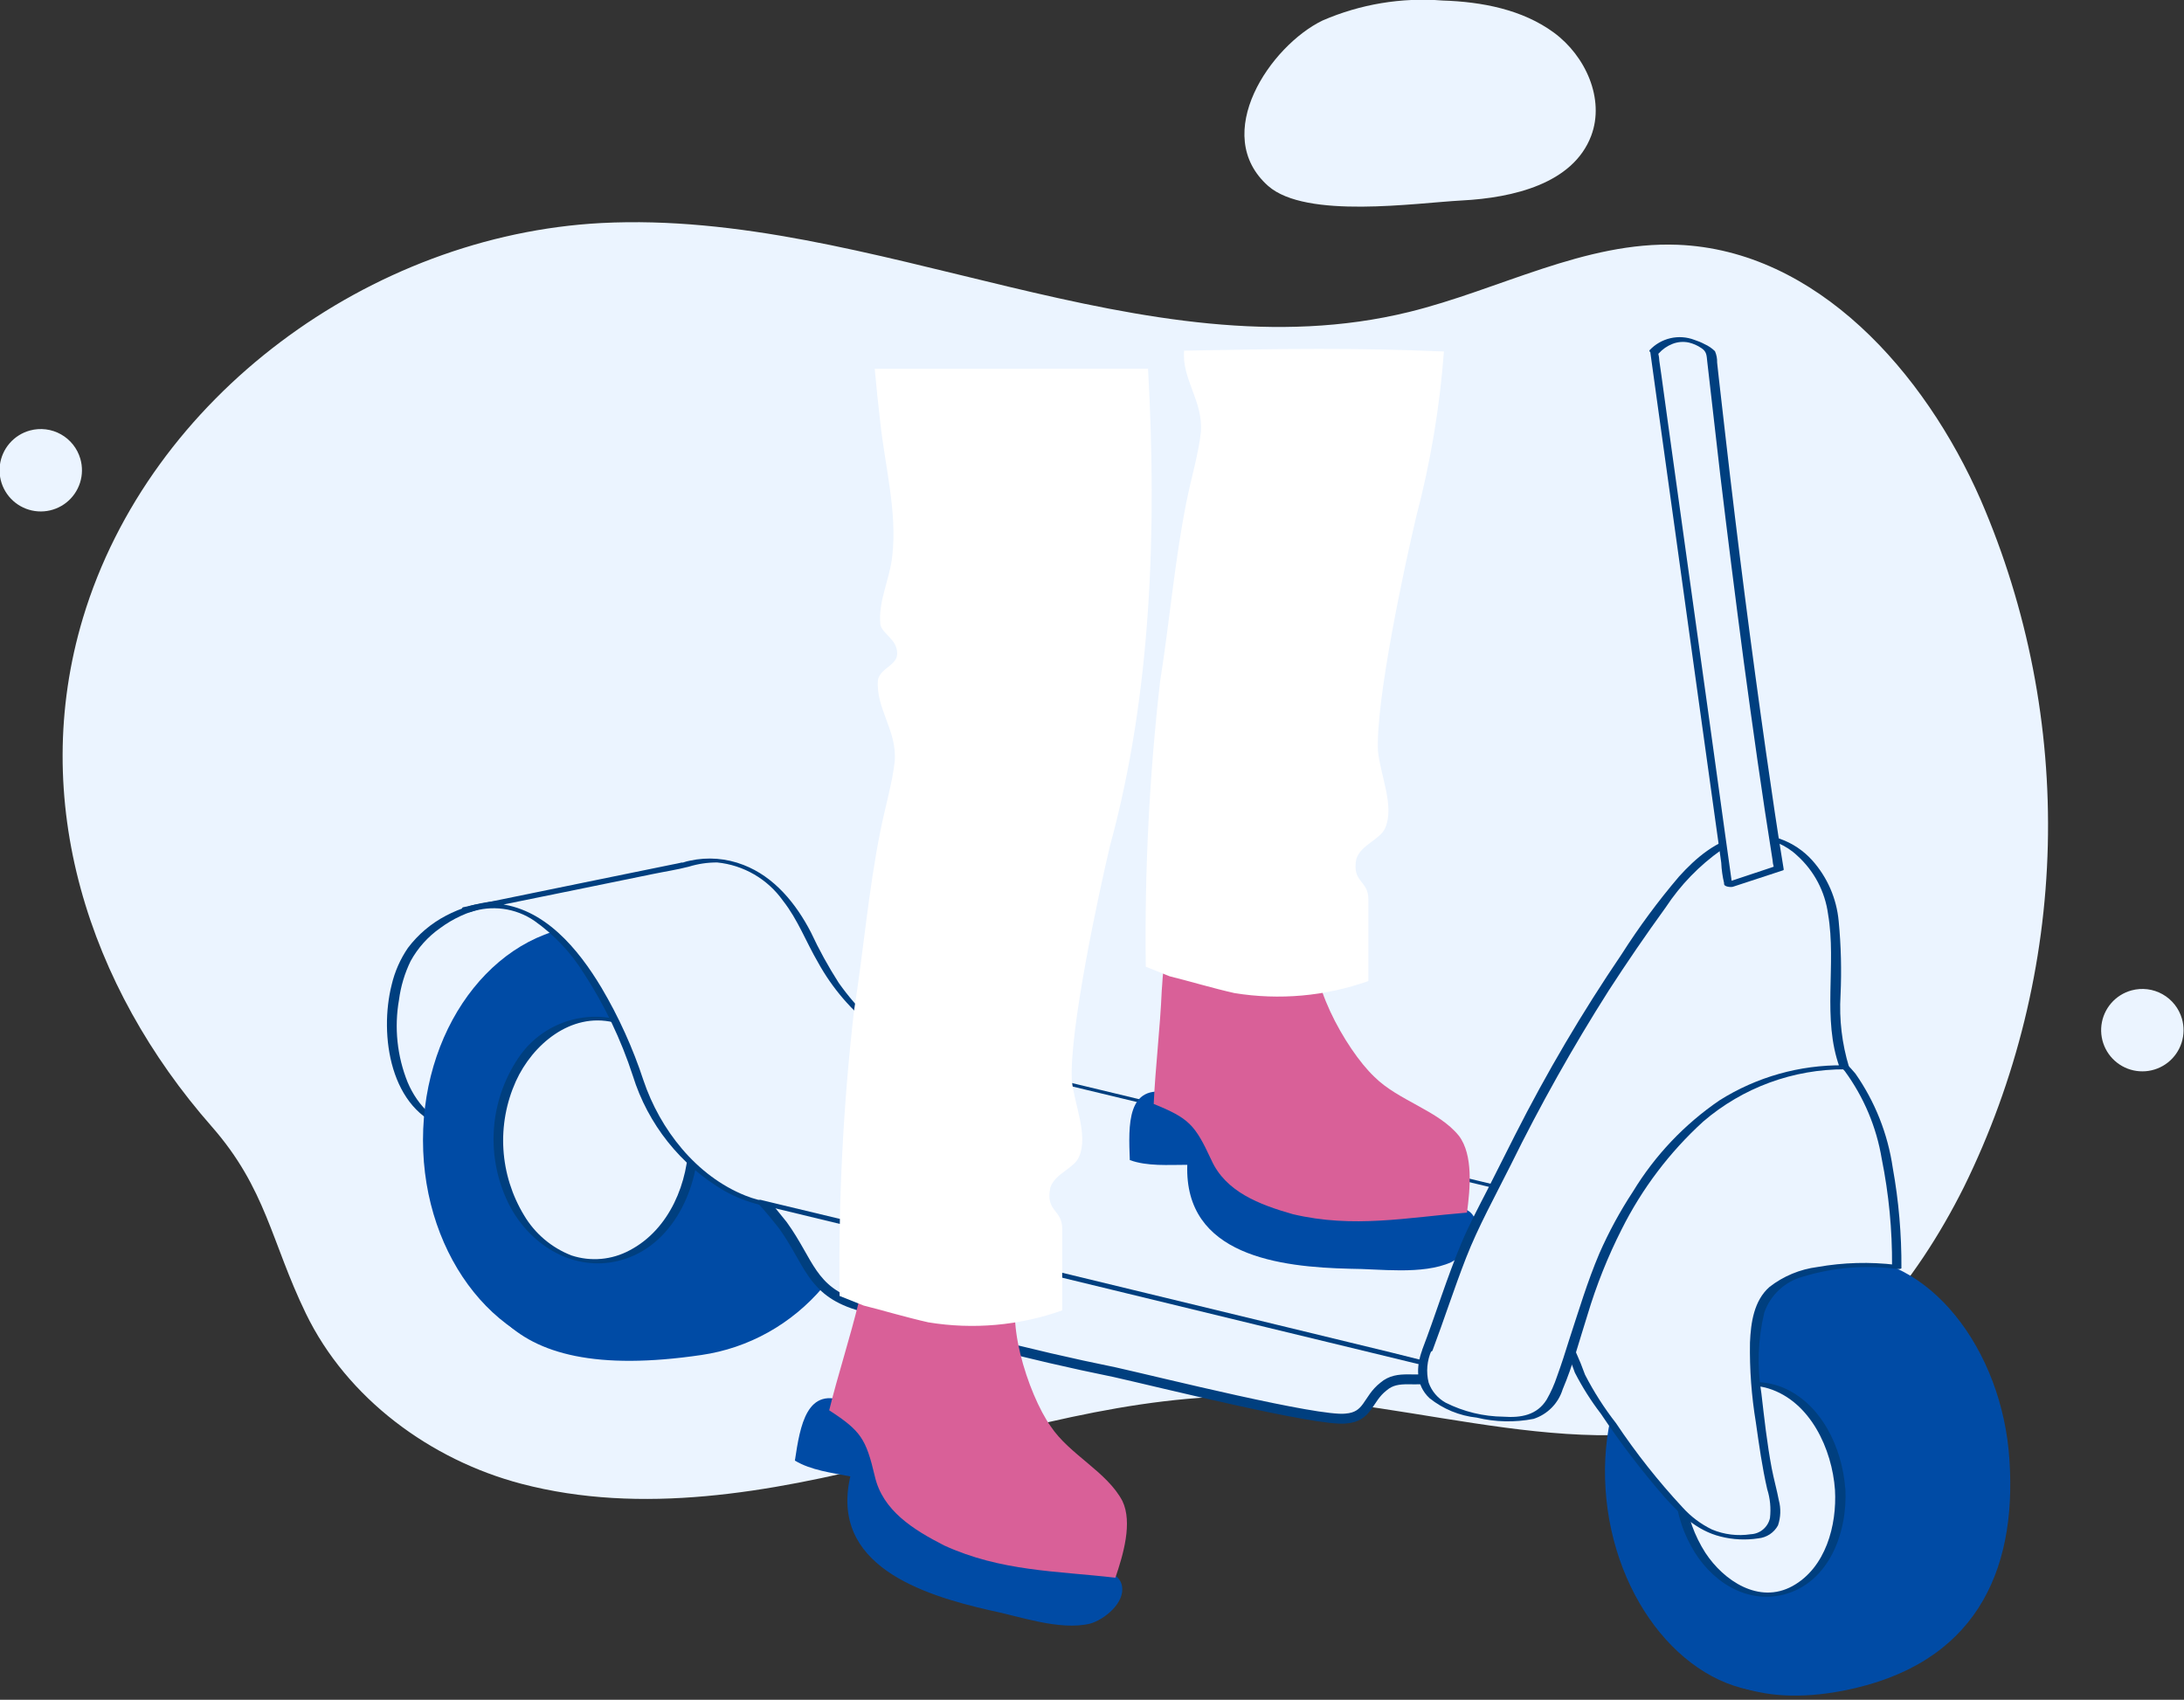 <svg width="212" height="165" viewBox="0 0 212 165" fill="none" xmlns="http://www.w3.org/2000/svg">
<rect x="0" y="0" width="212" height="165" fill="#333333" stroke="none"/>
<g clip-path="url(#clip0_860_6297)">
<path d="M8.06 59.96C14.55 38.47 35.94 22.83 58.37 21.65C84.84 20.29 111.06 36.58 136.75 30.29C145.5 28.15 153.83 23.41 162.84 23.76C176.35 24.29 186.84 36.14 192.26 48.51C196.837 59.087 199.061 70.532 198.78 82.054C198.498 93.576 195.718 104.899 190.63 115.24C185.98 124.52 179.02 133.24 169.36 137C154.48 142.85 137.92 135.84 121.94 135.54C109.86 135.32 98.1 138.99 86.39 141.93C74.68 144.87 62.29 147.1 50.6 144.03C41.81 141.72 33.68 135.76 29.68 127.48C26.32 120.55 25.85 115.39 20.54 109.34C8.63 95.78 2.71 77.75 8.06 59.96Z" fill="#EBF4FF"/>
<path d="M141.9 19.46C146.9 19.2 152.71 17.82 154.46 13.17C155.8 9.6 153.9 5.42 150.84 3.17C147.78 0.92 143.84 0.17 140.02 0.05C136.04 -0.264 132.043 0.402 128.38 1.99C123.32 4.44 117.46 13.04 123.1 18.05C126.78 21.29 137.41 19.7 141.9 19.46Z" fill="#EBF4FF"/>
<path d="M7.8 44.54C8.02 45.302 8.008 46.113 7.766 46.868C7.524 47.624 7.062 48.291 6.441 48.783C5.819 49.276 5.064 49.572 4.273 49.635C3.483 49.698 2.691 49.525 1.999 49.136C1.307 48.748 0.746 48.163 0.388 47.455C0.029 46.747 -0.11 45.948 -0.014 45.161C0.083 44.373 0.411 43.632 0.93 43.032C1.449 42.432 2.135 42 2.9 41.79C3.914 41.512 4.997 41.645 5.914 42.16C6.831 42.674 7.509 43.529 7.8 44.54Z" fill="#EBF4FF"/>
<path d="M211.8 98.89C212.02 99.653 212.008 100.463 211.766 101.219C211.524 101.974 211.062 102.641 210.441 103.133C209.819 103.626 209.064 103.923 208.273 103.985C207.483 104.048 206.691 103.875 205.999 103.486C205.307 103.098 204.746 102.513 204.388 101.805C204.029 101.097 203.89 100.299 203.986 99.511C204.083 98.724 204.412 97.983 204.93 97.382C205.449 96.782 206.135 96.35 206.9 96.14C207.914 95.862 208.997 95.995 209.914 96.51C210.831 97.025 211.509 97.88 211.8 98.89Z" fill="#EBF4FF"/>
<path d="M45.21 109.66C37.3 109.43 36.14 96.4 40.56 91.51C49.63 81.97 64.76 91.97 64.99 103.61C64.99 104.07 64.99 104.77 64.76 105.01L45.21 109.66Z" fill="#EBF4FF"/>
<path d="M45.06 109.44C42.42 109.34 40.55 107.36 39.57 105.06C38.548 102.524 38.257 99.753 38.73 97.06C38.901 95.751 39.282 94.478 39.86 93.29C40.559 92.018 41.541 90.923 42.73 90.09C43.972 89.169 45.392 88.516 46.9 88.171C48.408 87.827 49.971 87.799 51.49 88.09C57.69 89.26 62.93 94.79 64.22 100.9C64.395 101.696 64.495 102.506 64.52 103.32C64.52 103.64 64.6 104.6 64.4 104.78C64.2 104.96 64.06 104.86 63.96 104.89L63.1 105.09L57.06 106.57C53.06 107.51 49.13 108.44 45.17 109.4H44.94C44.45 109.52 45.3 109.87 45.54 109.82L56.89 107.12L63.6 105.52C64.082 105.433 64.56 105.319 65.03 105.18C65.44 105.03 65.46 104.58 65.48 104.18C65.515 103.333 65.455 102.484 65.3 101.65C64.666 98.38 63.124 95.355 60.852 92.92C58.58 90.485 55.668 88.739 52.45 87.88C49.383 87.044 46.114 87.402 43.3 88.88C41.851 89.637 40.587 90.706 39.6 92.01C38.857 93.096 38.321 94.309 38.02 95.59C36.79 100.45 37.85 107.87 43.44 109.53C44.091 109.718 44.763 109.822 45.44 109.84C45.62 109.84 45.74 109.79 45.67 109.63C45.6 109.47 45.16 109.45 45.06 109.44Z" fill="#003F7F"/>
<path d="M84.85 110.67C84.85 122.19 77.25 130.2 68.09 131.53C47.77 134.53 44.67 125.21 44.67 113.69C44.67 102.17 50.56 87.48 65.92 87.48C78.64 87.48 84.85 99.14 84.85 110.67Z" fill="#004BA5"/>
<path d="M74.61 110.67C74.61 122.19 67.11 131.53 57.85 131.53C48.59 131.53 41.06 122.19 41.06 110.67C41.06 99.15 48.56 89.8 57.81 89.8C67.06 89.8 74.61 99.14 74.61 110.67Z" fill="#004BA5"/>
<path d="M67.32 110.67C67.32 117.18 63.08 122.45 57.85 122.45C52.62 122.45 48.39 117.18 48.39 110.67C48.39 104.16 52.63 98.88 57.85 98.88C63.07 98.88 67.32 104.16 67.32 110.67Z" fill="#EBF4FF"/>
<path d="M66.85 110.57C66.85 114.76 65 119.34 61.12 121.37C60.263 121.832 59.321 122.114 58.352 122.2C57.382 122.286 56.405 122.174 55.48 121.87C53.549 121.124 51.925 119.751 50.87 117.97C49.693 116.03 49.006 113.833 48.866 111.569C48.727 109.304 49.14 107.04 50.07 104.97C51.69 101.39 55.41 98.25 59.56 99.24C64.44 100.4 66.82 105.98 66.85 110.54C66.85 110.85 67.79 110.96 67.79 110.73C67.79 106.18 65.61 101.28 61.23 99.38C59.297 98.582 57.148 98.483 55.15 99.098C53.151 99.713 51.43 101.004 50.28 102.75C48.899 104.822 48.09 107.222 47.935 109.707C47.781 112.192 48.286 114.673 49.4 116.9C51.32 120.68 55.35 123.34 59.68 122.47C65 121.4 67.76 115.73 67.79 110.73C67.79 110.46 66.85 110.34 66.85 110.57Z" fill="#003F7F"/>
<path d="M71.35 114.93C73.11 115.09 74.87 117.57 75.99 118.93C78.56 122.49 78.72 125.29 83.2 126.68C91.408 129.308 99.754 131.484 108.2 133.2C112.37 134.13 127.9 138.01 130.62 137.7C132.86 137.54 132.7 135.83 134.3 134.59C135.74 133.35 137.5 134.28 139.3 133.66C143.78 131.8 139.14 129.47 136.3 128.66L71.35 114.93Z" fill="#EBF4FF" stroke="#003F7F" stroke-width="0.96" stroke-miterlimit="10"/>
<path d="M45.29 88.29L66.54 83.95C66.54 83.95 73.99 80.85 78.8 91.55C78.8 91.55 82.52 100.24 89.34 101.79L151.86 116.79L138.98 132.46L73.68 116.64C73.68 116.64 65.77 115.09 62.04 104.85C62.06 104.85 55.84 84.69 45.29 88.29Z" fill="#EBF4FF"/>
<path d="M45.58 88.47L56.06 86.34L63.34 84.85C64.5 84.61 65.7 84.43 66.86 84.13C67.754 83.853 68.684 83.715 69.62 83.72C70.887 83.847 72.112 84.243 73.212 84.883C74.313 85.523 75.263 86.392 76 87.43C77.45 89.27 78.24 91.43 79.41 93.43C80.789 95.929 82.668 98.118 84.93 99.86C86.344 100.873 87.945 101.597 89.64 101.99L92.01 102.56L102.16 105L116.7 108.5L132.06 112.23L144.87 115.29L151.5 116.89L151.81 116.96L151.43 116.6L140.16 130.29L138.55 132.29H139.06L135.06 131.29L124.88 128.82L111.21 125.51L96.67 121.99L83.86 118.88L75.52 116.88L73.83 116.47H73.73H73.61C73.185 116.36 72.767 116.224 72.36 116.06C67.58 114.15 64.07 109.65 62.46 104.87C61.43 101.731 60.062 98.713 58.38 95.87C56.14 92.13 52.82 88.07 48.13 87.71C47.039 87.628 45.943 87.771 44.91 88.13C44.58 88.24 45.41 88.62 45.66 88.54C46.686 88.19 47.779 88.082 48.853 88.226C49.927 88.37 50.953 88.762 51.85 89.37C53.77 90.719 55.398 92.439 56.64 94.43C58.672 97.537 60.282 100.9 61.43 104.43C62.893 109.133 66.065 113.118 70.32 115.6C71.386 116.195 72.526 116.646 73.71 116.94H73.81L74.5 117.11L81.58 118.82L93.58 121.72L107.9 125.19L121.9 128.59L133.01 131.28L138.69 132.66L138.94 132.72C139.05 132.72 139.34 132.82 139.43 132.72L150.69 119.01L152.3 117.01C152.45 116.83 152.02 116.67 151.92 116.65L147.23 115.52L135.53 112.7L120.36 109.05L105.25 105.42L93.79 102.66C92.09 102.25 90.32 101.93 88.65 101.4C85.59 100.4 83.2 97.93 81.41 95.4C80.402 93.825 79.5 92.185 78.71 90.49C77.27 87.71 75.16 85.11 72.17 83.96C70.509 83.309 68.692 83.166 66.95 83.55C66.746 83.588 66.546 83.641 66.35 83.71C66.29 83.71 66.09 83.8 66.25 83.71C65.92 83.8 65.56 83.85 65.25 83.92L59.32 85.13L45.89 87.88L45.04 88.05C44.51 88.13 45.34 88.52 45.58 88.47Z" fill="#003F7F"/>
<path d="M113.54 106.09C109.36 105.16 109.54 109.19 109.67 112.61C111.37 113.23 113.39 113.07 115.25 113.07C114.94 121.91 124.25 123 131.07 123.16C133.87 123.16 138.07 123.78 140.85 122.53C142.09 121.91 143.79 119.9 143.17 118.35C142.55 116.64 140.07 117.26 138.52 117.26C134.8 117.11 129.99 117.73 126.42 116.33C123.32 115.09 122.54 111.06 121.15 108.26L113.54 106.09Z" fill="#004BA5"/>
<path d="M114.47 91.98C112.77 92.29 112.92 94.61 112.77 96.16C112.61 99.89 112.15 103.61 111.99 107.16C115.41 108.55 115.99 109.16 117.58 112.59C118.97 115.69 122.23 116.93 125.49 117.86C131.38 119.26 136.66 118.17 142.4 117.71C142.71 115.38 143.02 112.12 141.62 110.26C139.62 107.78 135.73 106.85 133.4 104.52C130.61 101.88 126.57 94.59 127.97 91.34L114.47 91.98Z" fill="#D96098"/>
<path d="M82.22 136.14C78.3 134.41 77.67 138.4 77.16 141.78C78.71 142.72 80.72 142.96 82.54 143.32C80.54 151.93 89.44 154.8 96.11 156.32C98.85 156.86 102.83 158.32 105.81 157.61C107.15 157.24 109.22 155.61 108.91 153.95C108.6 152.29 106.08 152.28 104.56 151.95C100.93 151.08 96.1 150.75 92.87 148.69C90.06 146.87 90.09 142.77 89.26 139.75L82.22 136.14Z" fill="#004BA5"/>
<path d="M85.88 122.47C84.14 122.47 83.88 124.76 83.39 126.25C82.52 129.87 81.34 133.43 80.49 136.9C83.57 138.9 84.06 139.66 84.92 143.31C85.68 146.63 88.64 148.48 91.65 150.02C97.16 152.54 102.55 152.49 108.27 153.15C109.03 150.93 109.96 147.79 108.95 145.7C107.46 142.87 103.83 141.21 102 138.47C99.78 135.34 97.24 127.41 99.24 124.47L85.88 122.47Z" fill="#D96098"/>
<path d="M195.06 141.77C195.77 152.65 191.68 161.62 178.96 164.11C161.96 167.42 157.96 153.11 157.25 142.23C156.54 131.35 162.68 122.84 178.81 122.07C187.11 121.67 194.39 130.89 195.06 141.77Z" fill="#004BA5"/>
<path d="M185.79 144.56C186.5 155.44 180.37 164.26 172.1 164.26C163.83 164.26 156.56 155.44 155.85 144.56C155.14 133.68 161.27 124.86 169.54 124.86C177.81 124.86 185.06 133.68 185.79 144.56Z" fill="#004BA5"/>
<path d="M178.6 144.56C178.97 150.22 175.78 154.8 171.49 154.8C167.2 154.8 163.41 150.22 163.04 144.56C162.67 138.9 165.86 134.29 170.16 134.29C174.46 134.29 178.23 138.91 178.6 144.56Z" fill="#EBF4FF"/>
<path d="M178.12 144.62C178.32 148.06 177.22 152.2 173.98 153.97C170.74 155.74 167.32 153.44 165.54 150.73C164.482 149.079 163.811 147.211 163.577 145.265C163.343 143.318 163.553 141.344 164.19 139.49C165.33 136.41 168.19 133.7 171.67 134.78C175.74 136.05 177.84 140.68 178.12 144.62C178.12 144.88 179.12 144.78 179.12 144.5C178.83 140.56 176.8 136.17 172.92 134.63C171.304 134.016 169.521 134.004 167.898 134.598C166.275 135.191 164.919 136.349 164.08 137.86C163.067 139.75 162.545 141.864 162.562 144.008C162.58 146.152 163.136 148.257 164.18 150.13C165.93 153.34 169.36 155.74 173.13 154.79C177.59 153.65 179.36 148.66 179.13 144.5C179.06 144.29 178.11 144.34 178.12 144.62Z" fill="#003F7F"/>
<path d="M151.39 129.05C152.48 130.6 152.94 132.93 154.03 134.63C156.2 137.89 158.53 141.15 161.03 144.25C163.67 147.2 165.37 149.37 169.56 149.25C174.06 149.1 171.89 145.25 171.42 141.81C170.96 137.81 169.42 130.48 171.11 126.61C173.29 121.8 184.11 123.04 184.11 123.04C184.11 116.99 183.18 106.91 178.22 102.72C171.08 96.98 161.31 100.39 156.5 107.22C155.408 108.341 154.611 109.716 154.18 111.22H154.8L151.39 129.05Z" fill="#EBF4FF"/>
<path d="M150.97 129.04C151.724 130.382 152.36 131.787 152.87 133.24C153.591 134.647 154.438 135.985 155.4 137.24C157.284 140.06 159.345 142.759 161.57 145.32C163.09 147.01 164.73 148.58 167 149.15C168.202 149.459 169.454 149.52 170.68 149.33C171.077 149.292 171.459 149.157 171.792 148.938C172.125 148.718 172.399 148.42 172.59 148.07C172.856 147.282 172.884 146.433 172.67 145.63C172.48 144.63 172.18 143.57 171.98 142.53C171.53 140.15 171.26 137.69 170.98 135.28C170.547 132.664 170.642 129.988 171.26 127.41C171.553 126.569 172.047 125.813 172.699 125.206C173.35 124.6 174.14 124.162 175 123.93C177.971 123.023 181.102 122.771 184.18 123.19C184.24 123.19 184.57 123.19 184.57 123.1C184.59 119.838 184.309 116.58 183.73 113.37C183.251 110.075 182.008 106.938 180.1 104.21C177.922 101.588 174.793 99.938 171.4 99.62C168.049 99.294 164.682 100.048 161.79 101.77C160.079 102.751 158.542 104.008 157.24 105.49C156.54 106.28 155.89 107.14 155.24 107.98C154.504 108.885 153.975 109.939 153.69 111.07C153.69 111.31 154.21 111.41 154.35 111.41H154.97L154.31 111.07L151.31 126.69L150.89 128.91C150.83 129.19 151.77 129.41 151.82 129.15L154.82 113.52L155.24 111.31C155.24 111.07 154.73 110.97 154.58 110.97H153.96L154.62 111.31C155.04 109.41 156.41 107.9 157.62 106.42C158.642 105.157 159.826 104.034 161.14 103.08C163.803 101.101 167.023 100.013 170.34 99.97C171.998 99.968 173.636 100.324 175.143 101.014C176.65 101.705 177.989 102.713 179.07 103.97C180.918 106.489 182.148 109.408 182.66 112.49C183.348 115.907 183.683 119.385 183.66 122.87L184.05 122.78C181.51 122.474 178.939 122.545 176.42 122.99C174.725 123.206 173.12 123.873 171.77 124.92C170.25 126.25 169.95 128.4 169.87 130.32C169.825 132.915 170.016 135.509 170.44 138.07C170.75 140.26 171.05 142.41 171.54 144.55C171.828 145.457 171.92 146.415 171.81 147.36C171.715 147.791 171.481 148.179 171.142 148.463C170.804 148.747 170.381 148.911 169.94 148.93C168.668 149.125 167.367 148.966 166.18 148.47C165.11 147.951 164.149 147.231 163.35 146.35C160.97 143.791 158.8 141.046 156.86 138.14C155.715 136.674 154.711 135.104 153.86 133.45C153.316 131.93 152.647 130.459 151.86 129.05C151.68 128.85 150.76 128.73 150.97 129.04Z" fill="#003F7F"/>
<path d="M138.52 131.07C136.52 136.34 141.93 137.42 145.96 137.74C150.46 138.05 150.77 136.03 152.17 132.15C153.274 128.247 154.61 124.414 156.17 120.67C160.98 111.05 167.65 103.61 178.97 103.61C176.65 97.4 180.53 87.79 174.79 82.98C169.32 78.35 164.39 83.54 161.22 87.9C157.222 93.363 153.549 99.056 150.22 104.95C147.86 109.21 146.01 113.23 143.74 117.54C141.47 121.85 140.25 126.52 138.52 131.07Z" fill="#EBF4FF"/>
<path d="M138.06 131.03C137.45 132.67 137.41 134.45 138.76 135.72C140.078 136.776 141.671 137.432 143.35 137.61C145.16 138.049 147.043 138.09 148.87 137.73C149.536 137.512 150.139 137.138 150.63 136.639C151.121 136.139 151.484 135.529 151.69 134.86C152.69 132.51 153.33 130.04 154.1 127.63C154.957 124.767 156.068 121.986 157.42 119.32C159.392 115.38 162.073 111.837 165.33 108.87C169.172 105.57 174.076 103.77 179.14 103.8C179.25 103.8 179.55 103.8 179.49 103.59C178.798 101.325 178.517 98.954 178.66 96.59C178.77 94.199 178.71 91.803 178.48 89.42C178.28 87.225 177.379 85.153 175.91 83.51C175.061 82.567 173.99 81.851 172.793 81.428C171.597 81.006 170.313 80.889 169.06 81.09C166.61 81.57 164.61 83.28 162.98 85.09C160.951 87.471 159.09 89.991 157.41 92.63C153.59 98.257 150.133 104.122 147.06 110.19C146.16 111.96 145.28 113.74 144.38 115.5C143.48 117.26 142.63 118.85 141.89 120.59C140.45 124.01 139.37 127.59 138.05 131.03C137.98 131.23 138.9 131.39 139.05 131.1C140.18 128.1 141.14 125.1 142.31 122.1C143.48 119.1 145.14 116.1 146.64 113.1C149.503 107.281 152.681 101.623 156.16 96.15C157.933 93.41 159.777 90.72 161.69 88.08C163.127 85.897 164.963 84.004 167.1 82.5C168.093 81.823 169.251 81.429 170.45 81.36C171.943 81.424 173.364 82.024 174.45 83.05C176.094 84.53 177.158 86.547 177.45 88.74C178.29 93.63 176.84 98.88 178.58 103.63L178.93 103.41C174.688 103.365 170.522 104.542 166.93 106.8C163.522 109.121 160.651 112.146 158.51 115.67C157.257 117.575 156.167 119.582 155.25 121.67C154.09 124.4 153.25 127.22 152.32 130.05C151.95 131.24 151.57 132.43 151.14 133.61C150.882 134.388 150.547 135.138 150.14 135.85C149.2 137.38 147.63 137.64 145.94 137.52C143.991 137.5 142.072 137.035 140.33 136.16C139.563 135.735 138.976 135.046 138.68 134.22C138.417 133.172 138.515 132.065 138.96 131.08C139.06 130.9 138.15 130.74 138.06 131.03Z" fill="#003F7F"/>
<path d="M160.64 34.14L167.84 85.93L172.72 84.3C172.72 84.3 169.54 65.16 166.15 34.14C162.84 31.47 160.64 34.14 160.64 34.14Z" fill="#EBF4FF"/>
<path d="M160.18 34.08L160.89 39.22L162.61 51.58L164.69 66.58L166.48 79.45L167.08 83.74C167.11 84.414 167.204 85.084 167.36 85.74C167.365 85.766 167.365 85.794 167.36 85.82C167.36 86.08 168.02 86.14 168.21 86.08L173.06 84.49C173.074 84.488 173.088 84.483 173.1 84.475C173.112 84.466 173.123 84.456 173.13 84.444C173.138 84.431 173.143 84.417 173.144 84.403C173.146 84.388 173.145 84.374 173.14 84.36C172.52 80.62 171.98 76.86 171.44 73.11C169.98 62.87 168.663 52.613 167.49 42.34C167.27 40.45 167.05 38.55 166.84 36.66C166.79 36.17 166.73 35.66 166.68 35.19C166.694 34.812 166.622 34.436 166.47 34.09C166.18 33.805 165.841 33.575 165.47 33.41C165.151 33.239 164.816 33.099 164.47 32.99C163.729 32.708 162.921 32.652 162.148 32.83C161.375 33.008 160.673 33.412 160.13 33.99C159.95 34.21 160.83 34.52 161.01 34.31C161.377 33.899 161.836 33.58 162.35 33.38C162.853 33.183 163.402 33.138 163.93 33.25C164.367 33.353 164.78 33.536 165.15 33.79C165.67 34.12 165.66 34.51 165.72 35.08C166.133 38.74 166.553 42.407 166.98 46.08C167.7 52.08 168.46 58.11 169.26 64.17C170.13 70.61 171.03 77.06 172.06 83.48C172.071 83.697 172.108 83.912 172.17 84.12C172.17 84.12 172.17 84.21 172.17 84.25C172.17 84.29 172.31 84.12 172.17 84.13L171.92 84.22L167.32 85.75L168.16 86.01L167.44 80.86L165.73 68.51L163.64 53.51L161.85 40.64L161.26 36.35L161.07 35.03C161.062 34.791 161.028 34.553 160.97 34.32C160.975 34.29 160.975 34.26 160.97 34.23C161.06 33.94 160.14 33.78 160.18 34.08Z" fill="#003F7F"/>
<path d="M84.91 35.8C85.07 37.57 85.25 39.34 85.46 41.1C85.92 45.29 87.09 49.71 86.62 53.9C86.39 56.23 85.22 58.32 85.46 60.65C85.69 61.58 87.09 62.05 87.09 63.44C87.09 64.6 85.46 64.84 85.22 66C84.99 68.79 87.09 70.89 86.85 73.91C86.62 76.01 85.92 78.33 85.46 80.66C84.29 86.48 83.83 92.29 82.9 98.11C81.845 107.301 81.377 116.55 81.5 125.8L83.83 126.73C85.69 127.2 88.02 127.89 90.11 128.36C94.472 129.078 98.945 128.679 103.11 127.2C103.11 127.2 103.11 127.02 103.11 119.29C103.11 117.37 101.48 117.66 101.95 115.29C102.41 113.89 104.27 113.43 104.74 112.29C105.67 110.2 104.27 107.18 104.04 104.85C103.81 99.96 106.6 86.93 107.76 82.05C111.76 67.42 112.31 51.45 111.44 35.79L84.91 35.8Z" fill="white"/>
<path d="M114.94 34.04C114.71 36.83 116.8 38.92 116.57 41.95C116.34 44.04 115.64 46.37 115.17 48.7C114.01 54.51 113.54 60.33 112.61 66.15C111.563 75.341 111.098 84.59 111.22 93.84L113.54 94.77C115.41 95.23 117.73 95.93 119.83 96.4C124.193 97.108 128.664 96.706 132.83 95.23C132.83 95.23 132.83 95.06 132.83 87.32C132.83 85.4 131.2 85.69 131.66 83.37C132.13 81.97 133.99 81.5 134.46 80.37C135.39 78.28 133.99 75.25 133.76 72.92C133.52 68.04 136.32 55.01 137.48 50.12C138.861 44.88 139.758 39.524 140.16 34.12C131.5 33.75 124.77 33.85 114.94 34.04Z" fill="white"/>
</g>
<defs>
<clipPath id="clip0_860_6297">
<rect width="211.95" height="164.6" fill="white"/>
</clipPath>
</defs>
</svg>
